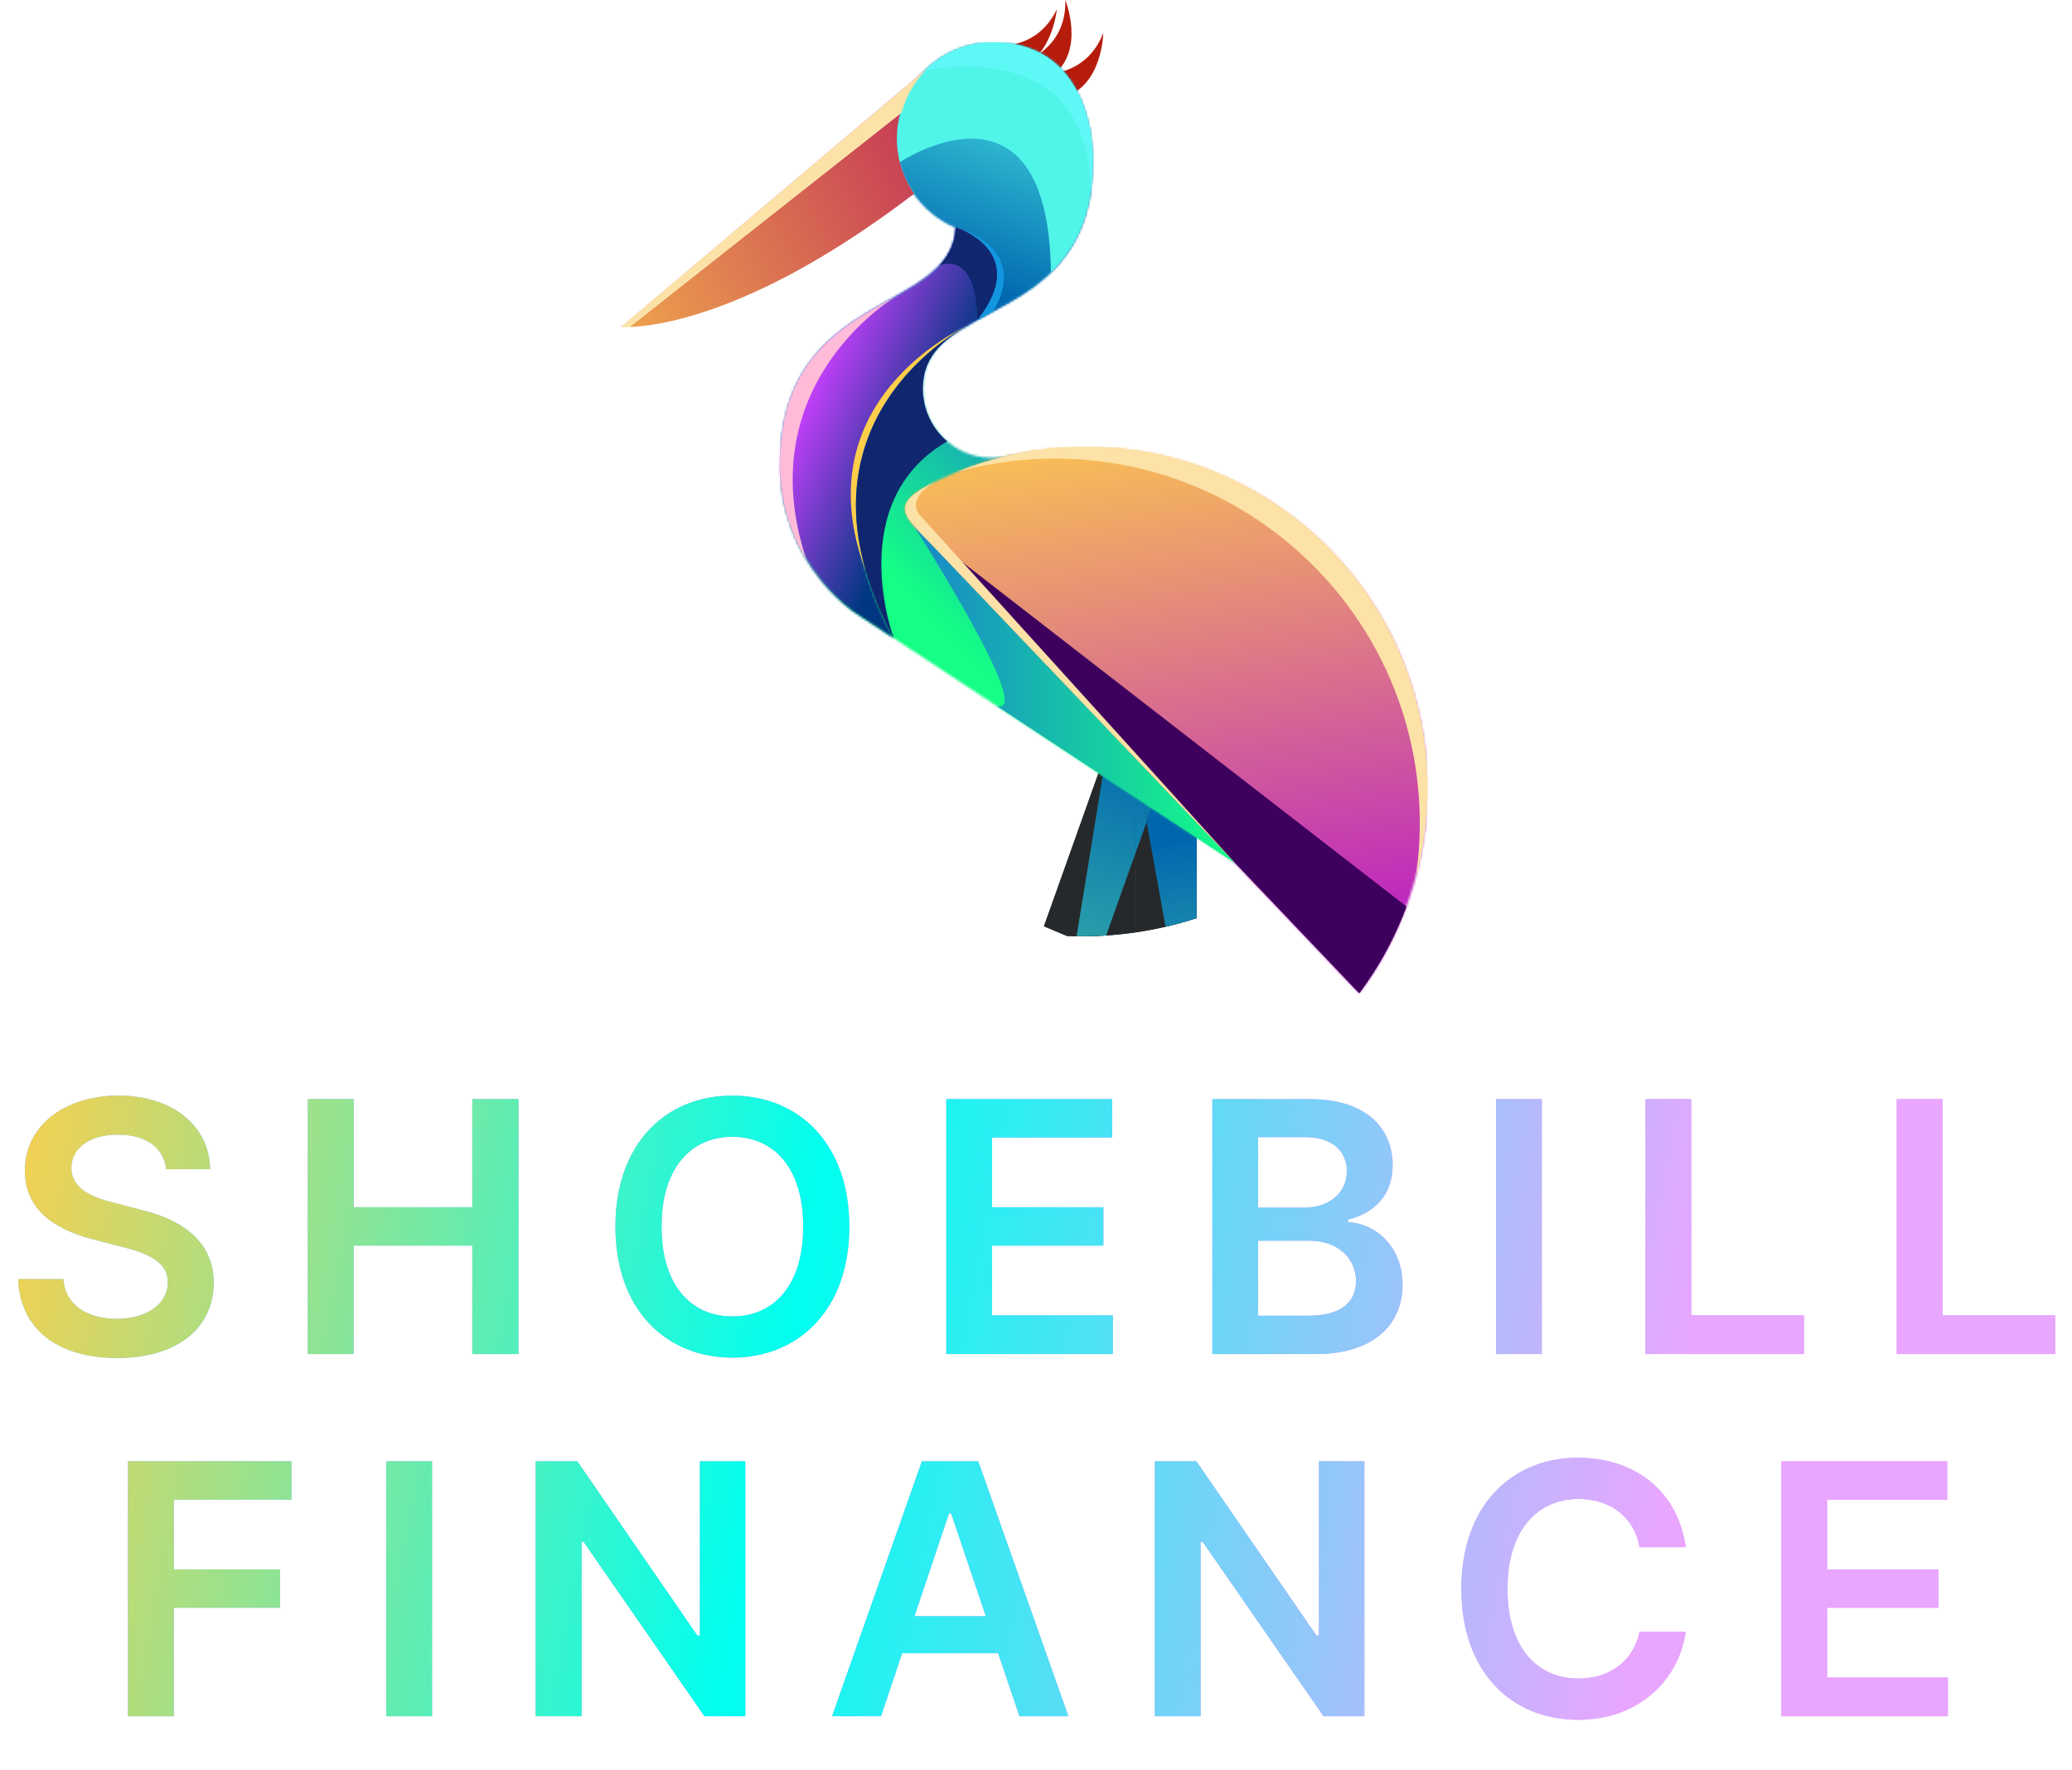 <svg width="921" height="787" viewBox="0 0 921 787" fill="none" xmlns="http://www.w3.org/2000/svg">
<path d="M73.838 519.807C72.82 510.022 64.601 504.386 52.389 504.464C39.473 504.386 31.802 510.648 31.723 519.18C31.645 528.731 41.743 532.644 51.137 534.836L61.782 537.654C78.691 541.568 94.973 550.492 94.973 570.219C94.973 590.102 79.239 603.722 52.076 603.722C25.696 603.722 8.944 591.041 8.083 568.653H28.122C29.062 580.473 39.003 586.266 51.919 586.344C65.305 586.266 74.542 579.769 74.62 570.062C74.542 561.138 66.401 557.381 54.111 554.25L41.273 550.962C22.643 546.109 11.057 536.715 11.057 520.433C11.057 500.393 28.827 487.086 52.702 487.086C76.734 487.086 93.094 500.628 93.407 519.807H73.838ZM136.831 602V488.651H157.183V536.715H209.943V488.651H230.453V602H209.943V553.78H157.183V602H136.831ZM377.518 545.326C377.596 581.96 355.208 603.566 325.54 603.566C295.716 603.566 273.484 581.882 273.563 545.326C273.484 508.691 295.716 487.086 325.54 487.086C355.208 487.086 377.596 508.691 377.518 545.326ZM294.072 545.326C293.994 571.236 307.066 585.248 325.54 585.248C344.092 585.248 357.087 571.236 357.008 545.326C357.087 519.415 344.092 505.403 325.54 505.403C307.066 505.403 293.994 519.415 294.072 545.326ZM420.628 602V488.651H494.367V505.716H440.98V536.715H490.453V553.78H440.98V584.779H494.68V602H420.628ZM538.886 602V488.651H582.253C606.832 488.651 618.966 501.176 619.044 518.085C618.966 531.862 610.277 539.533 599.161 542.195V543.29C611.216 543.917 623.427 553.936 623.427 571.158C623.427 588.771 610.668 602 584.757 602H538.886ZM559.238 584.935H581.626C596.499 584.935 602.683 578.594 602.762 569.592C602.683 559.416 594.777 551.666 582.096 551.588H559.238V584.935ZM559.238 536.872H579.748C590.472 536.872 598.613 530.688 598.691 520.589C598.613 511.9 592.351 505.56 580.217 505.56H559.238V536.872ZM685.325 488.651V602H664.972V488.651H685.325ZM731.409 602V488.651H751.762V584.779H801.861V602H731.409ZM843.092 602V488.651H863.444V584.779H913.543V602H843.092ZM56.879 763V649.651H129.522V666.716H77.232V697.715H124.513V714.78H77.232V763H56.879ZM192.046 649.651V763H171.693V649.651H192.046ZM331.283 649.651V763H313.122L259.422 685.503H258.483V763H238.13V649.651H256.604L309.991 727.148H311.087V649.651H331.283ZM391.614 763H369.853L409.775 649.651H434.824L474.903 763H453.142L443.67 734.976H401.008L391.614 763ZM406.487 718.537H438.19L422.769 672.822H421.83L406.487 718.537ZM606.469 649.651V763H588.308L534.609 685.503H533.669V763H513.317V649.651H531.791L585.177 727.148H586.273V649.651H606.469ZM728.798 687.852C726.371 674.231 715.49 666.403 701.713 666.403C683.161 666.403 670.01 680.65 670.088 706.326C670.01 732.393 683.239 746.248 701.713 746.248C715.177 746.248 726.058 738.733 728.798 725.426H749.307C746.176 747.188 728.25 764.566 701.4 764.566C671.497 764.566 649.501 742.882 649.579 706.326C649.501 669.691 671.732 648.086 701.4 648.086C726.449 648.086 745.784 662.646 749.307 687.852H728.798ZM791.791 763V649.651H865.53V666.716H812.143V697.715H861.616V714.78H812.143V745.779H865.843V763H791.791Z" fill="url(#paint0_linear_3880_3182)"/>
<path d="M73.838 519.807C72.82 510.022 64.601 504.386 52.389 504.464C39.473 504.386 31.802 510.648 31.723 519.18C31.645 528.731 41.743 532.644 51.137 534.836L61.782 537.654C78.691 541.568 94.973 550.492 94.973 570.219C94.973 590.102 79.239 603.722 52.076 603.722C25.696 603.722 8.944 591.041 8.083 568.653H28.122C29.062 580.473 39.003 586.266 51.919 586.344C65.305 586.266 74.542 579.769 74.62 570.062C74.542 561.138 66.401 557.381 54.111 554.25L41.273 550.962C22.643 546.109 11.057 536.715 11.057 520.433C11.057 500.393 28.827 487.086 52.702 487.086C76.734 487.086 93.094 500.628 93.407 519.807H73.838ZM136.831 602V488.651H157.183V536.715H209.943V488.651H230.453V602H209.943V553.78H157.183V602H136.831ZM377.518 545.326C377.596 581.96 355.208 603.566 325.54 603.566C295.716 603.566 273.484 581.882 273.563 545.326C273.484 508.691 295.716 487.086 325.54 487.086C355.208 487.086 377.596 508.691 377.518 545.326ZM294.072 545.326C293.994 571.236 307.066 585.248 325.54 585.248C344.092 585.248 357.087 571.236 357.008 545.326C357.087 519.415 344.092 505.403 325.54 505.403C307.066 505.403 293.994 519.415 294.072 545.326ZM420.628 602V488.651H494.367V505.716H440.98V536.715H490.453V553.78H440.98V584.779H494.68V602H420.628ZM538.886 602V488.651H582.253C606.832 488.651 618.966 501.176 619.044 518.085C618.966 531.862 610.277 539.533 599.161 542.195V543.29C611.216 543.917 623.427 553.936 623.427 571.158C623.427 588.771 610.668 602 584.757 602H538.886ZM559.238 584.935H581.626C596.499 584.935 602.683 578.594 602.762 569.592C602.683 559.416 594.777 551.666 582.096 551.588H559.238V584.935ZM559.238 536.872H579.748C590.472 536.872 598.613 530.688 598.691 520.589C598.613 511.9 592.351 505.56 580.217 505.56H559.238V536.872ZM685.325 488.651V602H664.972V488.651H685.325ZM731.409 602V488.651H751.762V584.779H801.861V602H731.409ZM843.092 602V488.651H863.444V584.779H913.543V602H843.092ZM56.879 763V649.651H129.522V666.716H77.232V697.715H124.513V714.78H77.232V763H56.879ZM192.046 649.651V763H171.693V649.651H192.046ZM331.283 649.651V763H313.122L259.422 685.503H258.483V763H238.13V649.651H256.604L309.991 727.148H311.087V649.651H331.283ZM391.614 763H369.853L409.775 649.651H434.824L474.903 763H453.142L443.67 734.976H401.008L391.614 763ZM406.487 718.537H438.19L422.769 672.822H421.83L406.487 718.537ZM606.469 649.651V763H588.308L534.609 685.503H533.669V763H513.317V649.651H531.791L585.177 727.148H586.273V649.651H606.469ZM728.798 687.852C726.371 674.231 715.49 666.403 701.713 666.403C683.161 666.403 670.01 680.65 670.088 706.326C670.01 732.393 683.239 746.248 701.713 746.248C715.177 746.248 726.058 738.733 728.798 725.426H749.307C746.176 747.188 728.25 764.566 701.4 764.566C671.497 764.566 649.501 742.882 649.579 706.326C649.501 669.691 671.732 648.086 701.4 648.086C726.449 648.086 745.784 662.646 749.307 687.852H728.798ZM791.791 763V649.651H865.53V666.716H812.143V697.715H861.616V714.78H812.143V745.779H865.843V763H791.791Z" fill="url(#paint1_linear_3880_3182)"/>
<g clip-path="url(#clip0_3880_3182)">
<path d="M502.493 385.449L491.654 415.892C496.086 415.602 500.47 415.138 504.799 414.506V378.972L502.491 385.451L502.493 385.449Z" fill="#26292B"/>
<path d="M531.917 336.179H524.469L531.917 360.799V336.179Z" fill="#26292B"/>
<path d="M531.917 336.179H524.469L531.917 360.799V336.179Z" fill="url(#paint2_linear_3880_3182)"/>
<path d="M524.473 336.179H505.502L509.395 337.816L524.473 336.179Z" fill="#26292B"/>
<path d="M524.473 336.179H505.502L509.395 337.816L524.473 336.179Z" fill="url(#paint3_linear_3880_3182)"/>
<path d="M509.663 365.283L504.789 378.973V414.507C509.288 413.85 513.731 413.013 518.104 411.997L509.663 365.283V365.283Z" fill="#26292B"/>
<path d="M518.138 341.496L509.667 365.287L518.109 412.001C522.789 410.916 527.394 409.631 531.913 408.155V360.797L524.465 336.179L509.387 337.816L518.138 341.496V341.496Z" fill="#26292B"/>
<path d="M518.138 341.496L509.667 365.287L518.109 412.001C522.789 410.916 527.394 409.631 531.913 408.155V360.797L524.465 336.179L509.387 337.816L518.138 341.496V341.496Z" fill="url(#paint4_linear_3880_3182)"/>
<path d="M502.488 385.451L504.796 378.972L502.488 385.451Z" fill="#26292B"/>
<path d="M502.488 385.451L504.796 378.972L502.488 385.451Z" fill="url(#paint5_linear_3880_3182)"/>
<path d="M492.142 332.852L504.798 336.653V336.178H505.497L492.851 330.86L464.029 411.812L474.281 416.122C475.7 416.179 477.125 416.217 478.555 416.235L492.144 332.852H492.142Z" fill="#26292B"/>
<path d="M504.789 336.654L508.851 337.874L509.382 337.816L505.489 336.179H504.789V336.654Z" fill="#26292B"/>
<path d="M504.789 336.654L508.851 337.874L509.382 337.816L505.489 336.179H504.789V336.654Z" fill="url(#paint6_linear_3880_3182)"/>
<path d="M504.789 336.654L508.851 337.874L509.382 337.816L505.489 336.179H504.789V336.654Z" fill="url(#paint7_linear_3880_3182)"/>
<path d="M509.399 337.811L508.867 337.869L511.204 338.571L509.975 364.452L509.679 365.284L518.15 341.491L509.399 337.811Z" fill="#26292B"/>
<path d="M509.399 337.811L508.867 337.869L511.204 338.571L509.975 364.452L509.679 365.284L518.15 341.491L509.399 337.811Z" fill="url(#paint8_linear_3880_3182)"/>
<path d="M509.399 337.811L508.867 337.869L511.204 338.571L509.975 364.452L509.679 365.284L518.15 341.491L509.399 337.811Z" fill="url(#paint9_linear_3880_3182)"/>
<path d="M491.654 415.897L502.493 385.454L491.654 415.897Z" fill="#26292B"/>
<path d="M504.809 338.315V336.653L492.153 332.852L478.564 416.234C479.316 416.245 480.069 416.25 480.823 416.25C484.465 416.25 488.078 416.131 491.662 415.898L502.501 385.455L504.809 378.976V338.315V338.315Z" fill="#26292B"/>
<path d="M504.809 338.315V336.653L492.153 332.852L478.564 416.234C479.316 416.245 480.069 416.25 480.823 416.25C484.465 416.25 488.078 416.131 491.662 415.898L502.501 385.455L504.809 378.976V338.315V338.315Z" fill="url(#paint10_linear_3880_3182)"/>
<path d="M504.789 378.973L509.663 365.286L504.789 338.312V378.973Z" fill="#26292B"/>
<path d="M504.789 378.973L509.663 365.286L504.789 338.312V378.973Z" fill="url(#paint11_linear_3880_3182)"/>
<path d="M504.789 378.973L509.663 365.286L504.789 338.312V378.973Z" fill="url(#paint12_linear_3880_3182)"/>
<path d="M508.851 337.871L504.789 336.651V338.313L508.851 337.871Z" fill="#26292B"/>
<path d="M508.851 337.871L504.789 336.651V338.313L508.851 337.871Z" fill="url(#paint13_linear_3880_3182)"/>
<path d="M508.851 337.871L504.789 336.651V338.313L508.851 337.871Z" fill="url(#paint14_linear_3880_3182)"/>
<path d="M504.789 338.313L509.663 365.286L509.959 364.454L511.188 338.573L508.851 337.871L504.789 338.313Z" fill="#26292B"/>
<path d="M504.789 338.313L509.663 365.286L509.959 364.454L511.188 338.573L508.851 337.871L504.789 338.313Z" fill="url(#paint15_linear_3880_3182)"/>
<path d="M504.789 338.313L509.663 365.286L509.959 364.454L511.188 338.573L508.851 337.871L504.789 338.313Z" fill="url(#paint16_linear_3880_3182)"/>
<path d="M502.493 385.452L491.654 415.895C496.086 415.605 500.47 415.141 504.799 414.508V378.975L502.491 385.454L502.493 385.452Z" fill="#26292B"/>
<path d="M531.917 336.181H524.469L531.917 360.801V336.181Z" fill="#26292B"/>
<path d="M531.917 336.181H524.469L531.917 360.801V336.181Z" fill="url(#paint17_linear_3880_3182)"/>
<path d="M524.465 336.181H505.494L509.388 337.818L524.465 336.181Z" fill="#26292B"/>
<path d="M524.465 336.181H505.494L509.388 337.818L524.465 336.181Z" fill="url(#paint18_linear_3880_3182)"/>
<path d="M509.663 365.288L504.789 378.978V414.512C509.288 413.855 513.731 413.018 518.104 412.002L509.663 365.288V365.288Z" fill="#26292B"/>
<path d="M518.138 341.498L509.667 365.289L518.109 412.003C522.789 410.918 527.394 409.632 531.913 408.157V360.799L524.465 336.181L509.387 337.818L518.138 341.498V341.498Z" fill="#26292B"/>
<path d="M518.138 341.498L509.667 365.289L518.109 412.003C522.789 410.918 527.394 409.632 531.913 408.157V360.799L524.465 336.181L509.387 337.818L518.138 341.498V341.498Z" fill="url(#paint19_linear_3880_3182)"/>
<path d="M502.488 385.454L504.796 378.975L502.488 385.454Z" fill="#26292B"/>
<path d="M502.488 385.454L504.796 378.975L502.488 385.454Z" fill="url(#paint20_linear_3880_3182)"/>
<path d="M492.142 332.855L504.798 336.656V336.181H505.497L492.851 330.863L464.029 411.815L474.281 416.125C475.7 416.181 477.125 416.22 478.555 416.238L492.144 332.855H492.142Z" fill="#26292B"/>
<path d="M504.789 336.656L508.851 337.876L509.382 337.818L505.489 336.181H504.789V336.656Z" fill="#26292B"/>
<path d="M504.789 336.656L508.851 337.876L509.382 337.818L505.489 336.181H504.789V336.656Z" fill="url(#paint21_linear_3880_3182)"/>
<path d="M504.789 336.656L508.851 337.876L509.382 337.818L505.489 336.181H504.789V336.656Z" fill="url(#paint22_linear_3880_3182)"/>
<path d="M509.389 337.812L508.857 337.87L511.194 338.572L509.965 364.453L509.669 365.285L518.14 341.492L509.389 337.812Z" fill="#26292B"/>
<path d="M509.389 337.812L508.857 337.87L511.194 338.572L509.965 364.453L509.669 365.285L518.14 341.492L509.389 337.812Z" fill="url(#paint23_linear_3880_3182)"/>
<path d="M509.389 337.812L508.857 337.87L511.194 338.572L509.965 364.453L509.669 365.285L518.14 341.492L509.389 337.812Z" fill="url(#paint24_linear_3880_3182)"/>
<path d="M491.654 415.9L502.493 385.457L491.654 415.9Z" fill="#26292B"/>
<path d="M504.809 338.314V336.652L492.153 332.851L478.564 416.233C479.316 416.244 480.069 416.249 480.823 416.249C484.465 416.249 488.078 416.13 491.662 415.897L502.501 385.454L504.809 378.975V338.314V338.314Z" fill="#26292B"/>
<path d="M504.809 338.314V336.652L492.153 332.851L478.564 416.233C479.316 416.244 480.069 416.249 480.823 416.249C484.465 416.249 488.078 416.13 491.662 415.897L502.501 385.454L504.809 378.975V338.314V338.314Z" fill="url(#paint25_linear_3880_3182)"/>
<path d="M504.789 378.976L509.663 365.289L504.789 338.315V378.976Z" fill="#26292B"/>
<path d="M504.789 378.976L509.663 365.289L504.789 338.315V378.976Z" fill="url(#paint26_linear_3880_3182)"/>
<path d="M504.789 378.976L509.663 365.289L504.789 338.315V378.976Z" fill="url(#paint27_linear_3880_3182)"/>
<path d="M508.851 337.873L504.789 336.653V338.315L508.851 337.873Z" fill="#26292B"/>
<path d="M508.851 337.873L504.789 336.653V338.315L508.851 337.873Z" fill="url(#paint28_linear_3880_3182)"/>
<path d="M508.851 337.873L504.789 336.653V338.315L508.851 337.873Z" fill="url(#paint29_linear_3880_3182)"/>
<path d="M504.789 338.314L509.663 365.287L509.959 364.455L511.188 338.574L508.851 337.872L504.789 338.314Z" fill="#26292B"/>
<path d="M504.789 338.314L509.663 365.287L509.959 364.455L511.188 338.574L508.851 337.872L504.789 338.314Z" fill="url(#paint30_linear_3880_3182)"/>
<path d="M504.789 338.314L509.663 365.287L509.959 364.455L511.188 338.574L508.851 337.872L504.789 338.314Z" fill="url(#paint31_linear_3880_3182)"/>
<path d="M455.135 27.586C455.135 27.586 474.198 21.53 473.525 0C473.525 0 482.496 21.979 468.143 33.417L455.135 27.586Z" fill="#B61C0C"/>
<path d="M462.727 32.935C462.727 32.935 482.644 34.765 490.393 14.666C490.393 14.666 490.117 38.403 472.447 43.364L462.727 32.935Z" fill="#B61C0C"/>
<path d="M440.783 20.183C440.783 20.183 460.502 23.54 469.773 4.098C469.773 4.098 467.669 27.743 449.669 31.329L440.781 20.183H440.783Z" fill="#B61C0C"/>
<mask id="mask0_3880_3182" style="mask-type:luminance" maskUnits="userSpaceOnUse" x="346" y="18" width="271" height="396">
<path d="M406.323 86.102C410.926 92.676 417.331 97.895 424.821 101.041L424.804 101.034C423.151 140.195 346.768 128.589 346.768 206.705C346.768 226.278 353.657 244.24 365.145 258.3C369.217 263.285 373.869 267.78 378.996 271.682L388.294 277.807L593.572 413.015C607.896 391.267 616.232 365.224 616.232 337.235C616.232 291.754 594.224 251.417 560.276 226.287C523.446 199.024 489.549 196.23 445.746 203.148C444.172 203.397 442.557 203.527 440.913 203.527C423.848 203.527 410.188 189.674 410.188 172.802C410.188 131.489 485.725 146.643 485.725 71.37C485.725 57.961 481.004 18.881 441.357 18.881C429.825 18.881 418.858 23.503 410.809 31.73C403.269 39.435 398.62 49.983 398.62 61.618C398.62 70.726 401.468 79.166 406.323 86.1" fill="white"/>
</mask>
<g mask="url(#mask0_3880_3182)">
<path d="M616.224 18.885H346.76V413.016H616.224V18.885Z" fill="url(#paint32_linear_3880_3182)"/>
</g>
<mask id="mask1_3880_3182" style="mask-type:luminance" maskUnits="userSpaceOnUse" x="398" y="18" width="88" height="125">
<path d="M406.342 86.104C410.944 92.677 417.35 97.896 424.84 101.043L424.822 101.036L430.47 120.68L434.426 142.228C456.519 130.03 485.746 118.195 485.746 71.374C485.746 57.964 481.025 18.885 441.378 18.885C429.846 18.885 418.879 23.507 410.83 31.733C403.29 39.439 398.641 49.987 398.641 61.622C398.641 70.73 401.489 79.169 406.344 86.104" fill="white"/>
</mask>
<g mask="url(#mask1_3880_3182)">
<path d="M485.748 18.885H398.643V142.228H485.748V18.885Z" fill="url(#paint33_linear_3880_3182)"/>
</g>
<path fill-rule="evenodd" clip-rule="evenodd" d="M467.136 121.012C477.836 110.615 485.746 95.73 485.746 71.374C485.746 57.964 481.025 18.885 441.378 18.885C429.846 18.885 418.879 23.507 410.83 31.733C403.29 39.439 398.641 49.987 398.641 61.622C398.641 65.249 399.094 68.768 399.941 72.129C399.964 72.116 465.878 27.975 467.136 121.01" fill="#51F4E9"/>
<mask id="mask2_3880_3182" style="mask-type:luminance" maskUnits="userSpaceOnUse" x="402" y="198" width="233" height="244">
<path d="M541.087 375.415L604.16 441.619C623.198 416.244 634.479 384.714 634.479 350.548C634.479 284.818 592.726 228.839 534.296 207.686C518.155 201.843 500.743 198.656 482.588 198.656C458.873 198.656 436.428 204.09 416.432 213.781C393.883 224.708 401.688 229.097 416.559 244.706L541.089 375.417L541.087 375.415Z" fill="white"/>
</mask>
<g mask="url(#mask2_3880_3182)">
<path d="M634.489 198.652H393.893V441.615H634.489V198.652Z" fill="url(#paint34_linear_3880_3182)"/>
</g>
<path fill-rule="evenodd" clip-rule="evenodd" d="M541.121 375.414L604.194 441.617C612.954 429.944 620.068 416.965 625.199 403.029L405.012 232.273C407.544 235.62 411.682 239.549 416.591 244.703L541.121 375.414V375.414Z" fill="#3E005D"/>
<mask id="mask3_3880_3182" style="mask-type:luminance" maskUnits="userSpaceOnUse" x="346" y="101" width="98" height="183">
<path d="M397.234 283.694C345.743 187.907 429.112 145.266 429.112 145.266C430.814 144.236 432.586 143.229 434.405 142.225C454.648 116.666 434.34 105.053 427.129 101.932C425.831 101.369 424.958 101.082 424.821 101.039L424.804 101.032C423.151 140.193 346.768 128.586 346.768 206.703C346.768 226.276 353.657 244.238 365.145 258.297C369.217 263.283 373.869 267.777 378.996 271.68L388.294 277.805L397.234 283.692V283.694Z" fill="white"/>
</mask>
<g mask="url(#mask3_3880_3182)">
<path d="M454.628 101.032H345.723V283.692H454.628V101.032Z" fill="url(#paint35_linear_3880_3182)"/>
</g>
<path fill-rule="evenodd" clip-rule="evenodd" d="M384.827 253.899C363.151 179.017 429.119 145.272 429.119 145.272C429.119 145.272 356.223 177.606 384.809 253.854L384.827 253.899V253.899Z" fill="#FFCE4B"/>
<path fill-rule="evenodd" clip-rule="evenodd" d="M398.945 131.334C376.221 144.288 346.768 158.197 346.768 206.708C346.768 222.097 351.029 236.489 358.432 248.775C332.266 169.799 398.945 131.336 398.945 131.336V131.334Z" fill="#FFBBD7"/>
<path fill-rule="evenodd" clip-rule="evenodd" d="M411.123 31.43C415.956 30.369 473.518 18.85 483.337 69.751C484.238 74.425 484.739 79.624 484.757 85.408C485.398 81.111 485.741 76.446 485.741 71.371C485.741 66.295 485.12 58.282 482.444 49.762C481.778 47.642 480.984 45.505 480.042 43.399C474.317 30.598 463.078 18.884 441.373 18.884C432.38 18.884 423.729 21.696 416.537 26.837C414.763 28.106 413.088 29.508 411.531 31.028C411.394 31.16 411.26 31.295 411.123 31.43" fill="#5EF9F6"/>
<path fill-rule="evenodd" clip-rule="evenodd" d="M397.251 283.701C397.251 283.701 374.725 223.022 421.035 196.226C414.397 190.574 410.207 182.155 410.207 172.812C410.207 159.313 418.272 151.842 429.132 145.275C429.132 145.275 345.762 187.917 397.253 283.704" fill="#102770"/>
<path fill-rule="evenodd" clip-rule="evenodd" d="M406.295 233.879C418.81 253.716 458.726 318.533 442.917 313.772L548.873 383.561L541.108 375.411L416.578 244.7C412.434 240.349 408.836 236.871 406.293 233.879" fill="url(#paint36_linear_3880_3182)"/>
<path fill-rule="evenodd" clip-rule="evenodd" d="M524.19 213.505C586.536 236.076 631.088 295.807 631.088 365.944C631.088 374.199 630.471 382.309 629.28 390.233C632.696 377.581 634.517 364.275 634.517 350.543C634.517 284.813 592.764 228.834 534.334 207.681C518.193 201.838 500.78 198.651 482.625 198.651C462.36 198.651 443.023 202.621 425.346 209.822C439.239 205.945 453.885 203.872 469.014 203.872C488.387 203.872 506.968 207.272 524.19 213.507" fill="#FCE2A6"/>
<path fill-rule="evenodd" clip-rule="evenodd" d="M427.144 101.935C434.354 105.057 454.662 116.67 434.419 142.228C436.696 140.97 439.048 139.719 441.437 138.431C454.297 116.547 438.248 106.387 429.624 102.727C426.989 101.608 425.047 101.097 424.836 101.045C424.973 101.088 425.847 101.375 427.144 101.938" fill="#1296DF"/>
<path fill-rule="evenodd" clip-rule="evenodd" d="M431.051 123.879C434.685 131.285 434.42 142.229 434.42 142.229C454.663 116.671 434.355 105.058 427.145 101.936C425.846 101.374 424.974 101.086 424.837 101.044L424.819 101.037C424.523 108.046 421.834 113.428 417.615 117.99C424.577 115.66 428.658 119.001 431.051 123.879" fill="#102770"/>
<path fill-rule="evenodd" clip-rule="evenodd" d="M541.1 375.414L548.862 383.559L408.624 228.712C408.624 228.712 402.295 222.194 415.476 214.253C394.125 224.836 401.916 229.322 416.57 244.703L541.1 375.414Z" fill="#FCE2A6"/>
<path d="M410.828 31.648V31.506H410.799C410.804 31.556 410.809 31.609 410.815 31.659L410.828 31.648V31.648Z" fill="url(#paint37_linear_3880_3182)"/>
<path d="M410.816 31.739V32.033C411.057 31.775 411.299 31.514 411.547 31.263C411.54 31.186 411.531 31.11 411.524 31.031L410.816 31.629V31.737V31.739Z" fill="#FCE2A6"/>
<path d="M400.08 50.576L400.67 50.112L400.822 50.052C402.657 43.218 406.142 37.064 410.825 32.038V31.744C405.761 36.918 402.007 43.375 400.082 50.579L400.08 50.576Z" fill="#FCE2A6"/>
<path d="M410.822 31.757V31.628L410.809 31.639C410.814 31.679 410.817 31.719 410.822 31.757Z" fill="#FCE2A6"/>
<path d="M279.832 145.387C293.414 144.916 337.302 138.852 406.345 86.103C401.489 79.168 398.641 70.726 398.641 61.621C398.641 57.797 399.146 54.094 400.088 50.566L279.832 145.387Z" fill="url(#paint38_linear_3880_3182)"/>
<path d="M410.812 31.636C410.807 31.593 410.803 31.549 410.798 31.506L275.992 145.376C276.042 145.378 276.095 145.381 276.149 145.385L410.812 31.636Z" fill="url(#paint39_linear_3880_3182)"/>
<path d="M279.814 145.392L400.07 50.574C401.994 43.37 405.751 36.914 410.812 31.74C410.808 31.706 410.806 31.672 410.801 31.639L276.141 145.388C276.881 145.424 278.108 145.453 279.814 145.392Z" fill="#FCE2A6"/>
</g>
<defs>
<linearGradient id="paint0_linear_3880_3182" x1="0" y1="465" x2="804.34" y2="465" gradientUnits="userSpaceOnUse">
<stop stop-color="#6DB4F9"/>
<stop offset="1" stop-color="#EF9DFF"/>
</linearGradient>
<linearGradient id="paint1_linear_3880_3182" x1="0" y1="465" x2="750.598" y2="607.298" gradientUnits="userSpaceOnUse">
<stop stop-color="#FFCE4B"/>
<stop offset="0.484" stop-color="#00FFF0"/>
<stop offset="1" stop-color="#E8A6FF"/>
</linearGradient>
<linearGradient id="paint2_linear_3880_3182" x1="532.345" y1="372.715" x2="543.418" y2="470.11" gradientUnits="userSpaceOnUse">
<stop stop-color="#0067AF"/>
<stop offset="1" stop-color="#3AB6A8"/>
</linearGradient>
<linearGradient id="paint3_linear_3880_3182" x1="519.308" y1="374.198" x2="530.381" y2="471.594" gradientUnits="userSpaceOnUse">
<stop stop-color="#0067AF"/>
<stop offset="1" stop-color="#3AB6A8"/>
</linearGradient>
<linearGradient id="paint4_linear_3880_3182" x1="522.022" y1="373.888" x2="533.095" y2="471.283" gradientUnits="userSpaceOnUse">
<stop stop-color="#0067AF"/>
<stop offset="1" stop-color="#3AB6A8"/>
</linearGradient>
<linearGradient id="paint5_linear_3880_3182" x1="519.81" y1="332.998" x2="479.068" y2="457.226" gradientUnits="userSpaceOnUse">
<stop stop-color="#0067AF"/>
<stop offset="1" stop-color="#3AB6A8"/>
</linearGradient>
<linearGradient id="paint6_linear_3880_3182" x1="511.389" y1="375.097" x2="522.462" y2="472.493" gradientUnits="userSpaceOnUse">
<stop stop-color="#0067AF"/>
<stop offset="1" stop-color="#3AB6A8"/>
</linearGradient>
<linearGradient id="paint7_linear_3880_3182" x1="509.526" y1="329.633" x2="468.783" y2="453.862" gradientUnits="userSpaceOnUse">
<stop stop-color="#0067AF"/>
<stop offset="1" stop-color="#3AB6A8"/>
</linearGradient>
<linearGradient id="paint8_linear_3880_3182" x1="516.318" y1="374.533" x2="527.39" y2="471.928" gradientUnits="userSpaceOnUse">
<stop stop-color="#0067AF"/>
<stop offset="1" stop-color="#3AB6A8"/>
</linearGradient>
<linearGradient id="paint9_linear_3880_3182" x1="516.121" y1="331.786" x2="475.381" y2="456.015" gradientUnits="userSpaceOnUse">
<stop stop-color="#0067AF"/>
<stop offset="1" stop-color="#3AB6A8"/>
</linearGradient>
<linearGradient id="paint10_linear_3880_3182" x1="507.36" y1="328.916" x2="466.62" y2="453.143" gradientUnits="userSpaceOnUse">
<stop stop-color="#0067AF"/>
<stop offset="1" stop-color="#3AB6A8"/>
</linearGradient>
<linearGradient id="paint11_linear_3880_3182" x1="507.61" y1="375.524" x2="518.683" y2="472.917" gradientUnits="userSpaceOnUse">
<stop stop-color="#0067AF"/>
<stop offset="1" stop-color="#3AB6A8"/>
</linearGradient>
<linearGradient id="paint12_linear_3880_3182" x1="514.037" y1="331.11" x2="473.295" y2="455.337" gradientUnits="userSpaceOnUse">
<stop stop-color="#0067AF"/>
<stop offset="1" stop-color="#3AB6A8"/>
</linearGradient>
<linearGradient id="paint13_linear_3880_3182" x1="511.031" y1="375.135" x2="522.103" y2="472.53" gradientUnits="userSpaceOnUse">
<stop stop-color="#0067AF"/>
<stop offset="1" stop-color="#3AB6A8"/>
</linearGradient>
<linearGradient id="paint14_linear_3880_3182" x1="509.364" y1="329.577" x2="468.623" y2="453.807" gradientUnits="userSpaceOnUse">
<stop stop-color="#0067AF"/>
<stop offset="1" stop-color="#3AB6A8"/>
</linearGradient>
<linearGradient id="paint15_linear_3880_3182" x1="512.145" y1="375.009" x2="523.218" y2="472.404" gradientUnits="userSpaceOnUse">
<stop stop-color="#0067AF"/>
<stop offset="1" stop-color="#3AB6A8"/>
</linearGradient>
<linearGradient id="paint16_linear_3880_3182" x1="514.046" y1="331.112" x2="473.305" y2="455.341" gradientUnits="userSpaceOnUse">
<stop stop-color="#0067AF"/>
<stop offset="1" stop-color="#3AB6A8"/>
</linearGradient>
<linearGradient id="paint17_linear_3880_3182" x1="532.345" y1="372.717" x2="543.418" y2="470.112" gradientUnits="userSpaceOnUse">
<stop stop-color="#0067AF"/>
<stop offset="1" stop-color="#3AB6A8"/>
</linearGradient>
<linearGradient id="paint18_linear_3880_3182" x1="519.3" y1="374.2" x2="530.373" y2="471.596" gradientUnits="userSpaceOnUse">
<stop stop-color="#0067AF"/>
<stop offset="1" stop-color="#3AB6A8"/>
</linearGradient>
<linearGradient id="paint19_linear_3880_3182" x1="522.022" y1="373.89" x2="533.095" y2="471.285" gradientUnits="userSpaceOnUse">
<stop stop-color="#0067AF"/>
<stop offset="1" stop-color="#3AB6A8"/>
</linearGradient>
<linearGradient id="paint20_linear_3880_3182" x1="519.81" y1="333.001" x2="479.068" y2="457.229" gradientUnits="userSpaceOnUse">
<stop stop-color="#0067AF"/>
<stop offset="1" stop-color="#3AB6A8"/>
</linearGradient>
<linearGradient id="paint21_linear_3880_3182" x1="511.389" y1="375.099" x2="522.462" y2="472.495" gradientUnits="userSpaceOnUse">
<stop stop-color="#0067AF"/>
<stop offset="1" stop-color="#3AB6A8"/>
</linearGradient>
<linearGradient id="paint22_linear_3880_3182" x1="509.526" y1="329.635" x2="468.783" y2="453.864" gradientUnits="userSpaceOnUse">
<stop stop-color="#0067AF"/>
<stop offset="1" stop-color="#3AB6A8"/>
</linearGradient>
<linearGradient id="paint23_linear_3880_3182" x1="516.308" y1="374.534" x2="527.38" y2="471.929" gradientUnits="userSpaceOnUse">
<stop stop-color="#0067AF"/>
<stop offset="1" stop-color="#3AB6A8"/>
</linearGradient>
<linearGradient id="paint24_linear_3880_3182" x1="516.112" y1="331.787" x2="475.371" y2="456.016" gradientUnits="userSpaceOnUse">
<stop stop-color="#0067AF"/>
<stop offset="1" stop-color="#3AB6A8"/>
</linearGradient>
<linearGradient id="paint25_linear_3880_3182" x1="507.36" y1="328.915" x2="466.62" y2="453.142" gradientUnits="userSpaceOnUse">
<stop stop-color="#0067AF"/>
<stop offset="1" stop-color="#3AB6A8"/>
</linearGradient>
<linearGradient id="paint26_linear_3880_3182" x1="507.61" y1="375.527" x2="518.683" y2="472.92" gradientUnits="userSpaceOnUse">
<stop stop-color="#0067AF"/>
<stop offset="1" stop-color="#3AB6A8"/>
</linearGradient>
<linearGradient id="paint27_linear_3880_3182" x1="514.037" y1="331.113" x2="473.295" y2="455.339" gradientUnits="userSpaceOnUse">
<stop stop-color="#0067AF"/>
<stop offset="1" stop-color="#3AB6A8"/>
</linearGradient>
<linearGradient id="paint28_linear_3880_3182" x1="511.031" y1="375.137" x2="522.103" y2="472.532" gradientUnits="userSpaceOnUse">
<stop stop-color="#0067AF"/>
<stop offset="1" stop-color="#3AB6A8"/>
</linearGradient>
<linearGradient id="paint29_linear_3880_3182" x1="509.364" y1="329.579" x2="468.623" y2="453.809" gradientUnits="userSpaceOnUse">
<stop stop-color="#0067AF"/>
<stop offset="1" stop-color="#3AB6A8"/>
</linearGradient>
<linearGradient id="paint30_linear_3880_3182" x1="512.145" y1="375.01" x2="523.218" y2="472.405" gradientUnits="userSpaceOnUse">
<stop stop-color="#0067AF"/>
<stop offset="1" stop-color="#3AB6A8"/>
</linearGradient>
<linearGradient id="paint31_linear_3880_3182" x1="514.046" y1="331.113" x2="473.305" y2="455.342" gradientUnits="userSpaceOnUse">
<stop stop-color="#0067AF"/>
<stop offset="1" stop-color="#3AB6A8"/>
</linearGradient>
<linearGradient id="paint32_linear_3880_3182" x1="417.565" y1="277.824" x2="490.959" y2="206.79" gradientUnits="userSpaceOnUse">
<stop stop-color="#15FF86"/>
<stop offset="1" stop-color="#1887C8"/>
</linearGradient>
<linearGradient id="paint33_linear_3880_3182" x1="425.683" y1="125.886" x2="465.801" y2="15.747" gradientUnits="userSpaceOnUse">
<stop stop-color="#0067AF"/>
<stop offset="1" stop-color="#51F4E9"/>
</linearGradient>
<linearGradient id="paint34_linear_3880_3182" x1="491.393" y1="171.787" x2="529.988" y2="422.917" gradientUnits="userSpaceOnUse">
<stop stop-color="#FFCE4B"/>
<stop offset="1" stop-color="#BC25C1"/>
</linearGradient>
<linearGradient id="paint35_linear_3880_3182" x1="413.949" y1="198.416" x2="360.3" y2="174.834" gradientUnits="userSpaceOnUse">
<stop stop-color="#003780"/>
<stop offset="1" stop-color="#C13FF9"/>
</linearGradient>
<linearGradient id="paint36_linear_3880_3182" x1="406.295" y1="308.721" x2="548.873" y2="308.721" gradientUnits="userSpaceOnUse">
<stop offset="0.07" stop-color="#188FC4"/>
<stop offset="1" stop-color="#15FF86"/>
</linearGradient>
<linearGradient id="paint37_linear_3880_3182" x1="161.625" y1="160.976" x2="445.969" y2="13.365" gradientUnits="userSpaceOnUse">
<stop stop-color="#FFCE4B"/>
<stop offset="1" stop-color="#B91C58"/>
</linearGradient>
<linearGradient id="paint38_linear_3880_3182" x1="213.887" y1="170.302" x2="455.618" y2="44.794" gradientUnits="userSpaceOnUse">
<stop stop-color="#FFCE4B"/>
<stop offset="1" stop-color="#B91C58"/>
</linearGradient>
<linearGradient id="paint39_linear_3880_3182" x1="207.918" y1="158.826" x2="449.649" y2="33.32" gradientUnits="userSpaceOnUse">
<stop stop-color="#FFCE4B"/>
<stop offset="1" stop-color="#B91C58"/>
</linearGradient>
<clipPath id="clip0_3880_3182">
<rect width="369.32" height="441.615" fill="white" transform="translate(276)"/>
</clipPath>
</defs>
</svg>
